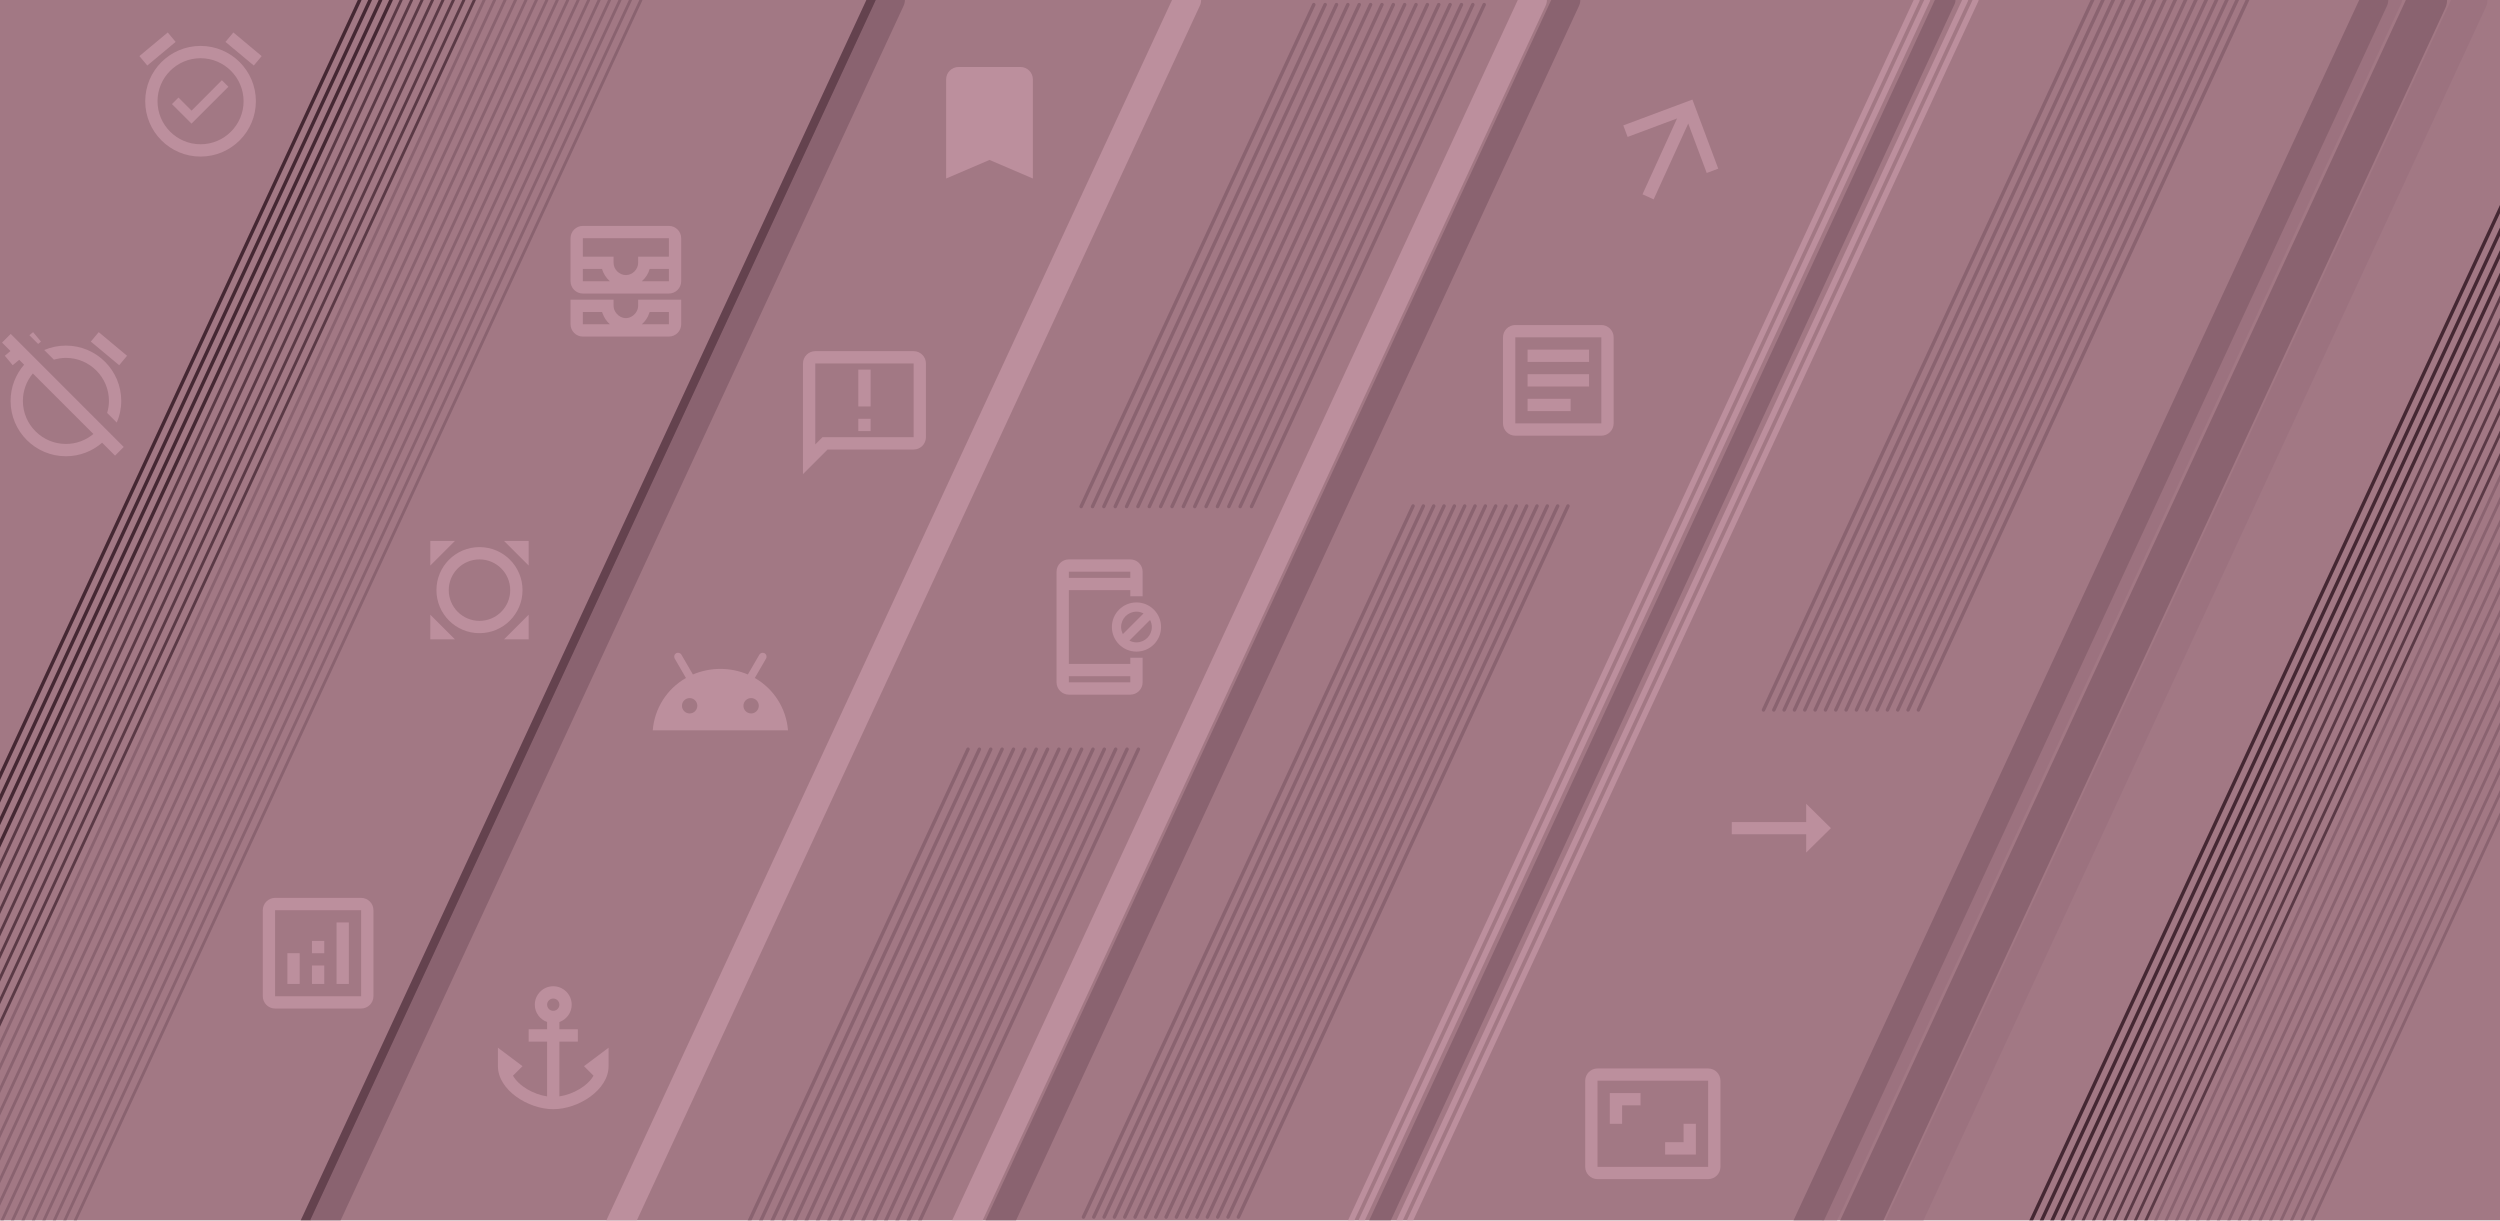 <svg width="2169" height="1059" viewBox="0 0 2169 1059" fill="none" xmlns="http://www.w3.org/2000/svg">
<g opacity="0.9" clip-path="url(#clip0_5_849)">
<rect width="2169" height="1059" fill="#986977"/>
<path d="M312.068 0L-185 1072.4" stroke="#31111D" stroke-width="3" stroke-linecap="round"/>
<path d="M321.135 0L-175.932 1072.4" stroke="#31111D" stroke-width="3" stroke-linecap="round"/>
<path d="M330.203 0L-166.865 1072.4" stroke="#31111D" stroke-width="3" stroke-linecap="round"/>
<path d="M339.271 0L-157.797 1072.4" stroke="#31111D" stroke-width="3" stroke-linecap="round"/>
<path d="M1139.85 4L938 439.494" stroke="#7D5260" stroke-width="3" stroke-linecap="round"/>
<path d="M1149.71 4L947.855 439.494" stroke="#7D5260" stroke-width="3" stroke-linecap="round"/>
<path d="M1159.56 4L957.71 439.494" stroke="#7D5260" stroke-width="3" stroke-linecap="round"/>
<path d="M1169.42 4L967.565 439.494" stroke="#7D5260" stroke-width="3" stroke-linecap="round"/>
<path d="M1179.27 4L977.42 439.494" stroke="#7D5260" stroke-width="3" stroke-linecap="round"/>
<path d="M1189.13 4L987.274 439.494" stroke="#7D5260" stroke-width="3" stroke-linecap="round"/>
<path d="M1198.98 4L997.129 439.494" stroke="#7D5260" stroke-width="3" stroke-linecap="round"/>
<path d="M1208.84 4L1006.98 439.494" stroke="#7D5260" stroke-width="3" stroke-linecap="round"/>
<path d="M1218.69 4L1016.84 439.494" stroke="#7D5260" stroke-width="3" stroke-linecap="round"/>
<path d="M1228.55 4L1026.69 439.494" stroke="#7D5260" stroke-width="3" stroke-linecap="round"/>
<path d="M1238.4 4L1036.55 439.494" stroke="#7D5260" stroke-width="3" stroke-linecap="round"/>
<path d="M1248.26 4L1046.4 439.494" stroke="#7D5260" stroke-width="3" stroke-linecap="round"/>
<path d="M1258.11 4L1056.26 439.494" stroke="#7D5260" stroke-width="3" stroke-linecap="round"/>
<path d="M1267.97 4L1066.11 439.494" stroke="#7D5260" stroke-width="3" stroke-linecap="round"/>
<path d="M1277.82 4L1075.97 439.494" stroke="#7D5260" stroke-width="3" stroke-linecap="round"/>
<path d="M1287.68 4L1085.82 439.494" stroke="#7D5260" stroke-width="3" stroke-linecap="round"/>
<path d="M839.855 650L638 1085.49" stroke="#7D5260" stroke-width="3" stroke-linecap="round"/>
<path d="M849.71 650L647.855 1085.49" stroke="#7D5260" stroke-width="3" stroke-linecap="round"/>
<path d="M859.565 650L657.71 1085.49" stroke="#7D5260" stroke-width="3" stroke-linecap="round"/>
<path d="M869.419 650L667.565 1085.49" stroke="#7D5260" stroke-width="3" stroke-linecap="round"/>
<path d="M879.274 650L677.42 1085.49" stroke="#7D5260" stroke-width="3" stroke-linecap="round"/>
<path d="M889.129 650L687.274 1085.49" stroke="#7D5260" stroke-width="3" stroke-linecap="round"/>
<path d="M898.984 650L697.129 1085.49" stroke="#7D5260" stroke-width="3" stroke-linecap="round"/>
<path d="M908.839 650L706.984 1085.49" stroke="#7D5260" stroke-width="3" stroke-linecap="round"/>
<path d="M918.694 650L716.839 1085.49" stroke="#7D5260" stroke-width="3" stroke-linecap="round"/>
<path d="M928.549 650L726.694 1085.49" stroke="#7D5260" stroke-width="3" stroke-linecap="round"/>
<path d="M938.404 650L736.549 1085.49" stroke="#7D5260" stroke-width="3" stroke-linecap="round"/>
<path d="M948.259 650L746.404 1085.49" stroke="#7D5260" stroke-width="3" stroke-linecap="round"/>
<path d="M958.113 650L756.258 1085.49" stroke="#7D5260" stroke-width="3" stroke-linecap="round"/>
<path d="M967.968 650L766.113 1085.49" stroke="#7D5260" stroke-width="3" stroke-linecap="round"/>
<path d="M977.823 650L775.968 1085.49" stroke="#7D5260" stroke-width="3" stroke-linecap="round"/>
<path d="M987.678 650L785.823 1085.49" stroke="#7D5260" stroke-width="3" stroke-linecap="round"/>
<path d="M1225.96 439L940 1055.95" stroke="#7D5260" stroke-width="3" stroke-linecap="round"/>
<path d="M1234.92 439L948.961 1055.95" stroke="#7D5260" stroke-width="3" stroke-linecap="round"/>
<path d="M1243.88 439L957.922 1055.95" stroke="#7D5260" stroke-width="3" stroke-linecap="round"/>
<path d="M1252.84 439L966.883 1055.95" stroke="#7D5260" stroke-width="3" stroke-linecap="round"/>
<path d="M1261.81 439L975.844 1055.95" stroke="#7D5260" stroke-width="3" stroke-linecap="round"/>
<path d="M1270.77 439L984.805 1055.95" stroke="#7D5260" stroke-width="3" stroke-linecap="round"/>
<path d="M1279.73 439L993.766 1055.95" stroke="#7D5260" stroke-width="3" stroke-linecap="round"/>
<path d="M1288.69 439L1002.73 1055.95" stroke="#7D5260" stroke-width="3" stroke-linecap="round"/>
<path d="M1297.65 439L1011.69 1055.95" stroke="#7D5260" stroke-width="3" stroke-linecap="round"/>
<path d="M1306.61 439L1020.65 1055.95" stroke="#7D5260" stroke-width="3" stroke-linecap="round"/>
<path d="M1315.57 439L1029.61 1055.95" stroke="#7D5260" stroke-width="3" stroke-linecap="round"/>
<path d="M1324.53 439L1038.57 1055.95" stroke="#7D5260" stroke-width="3" stroke-linecap="round"/>
<path d="M1333.49 439L1047.53 1055.95" stroke="#7D5260" stroke-width="3" stroke-linecap="round"/>
<path d="M1342.45 439L1056.49 1055.95" stroke="#7D5260" stroke-width="3" stroke-linecap="round"/>
<path d="M1351.42 439L1065.45 1055.95" stroke="#7D5260" stroke-width="3" stroke-linecap="round"/>
<path d="M1360.38 439L1074.42 1055.95" stroke="#7D5260" stroke-width="3" stroke-linecap="round"/>
<path d="M1815.96 -1L1530 615.949" stroke="#7D5260" stroke-width="3" stroke-linecap="round"/>
<path d="M1824.92 -1L1538.96 615.949" stroke="#7D5260" stroke-width="3" stroke-linecap="round"/>
<path d="M1833.88 -1L1547.92 615.949" stroke="#7D5260" stroke-width="3" stroke-linecap="round"/>
<path d="M1842.84 -1L1556.88 615.949" stroke="#7D5260" stroke-width="3" stroke-linecap="round"/>
<path d="M1851.81 -1L1565.84 615.949" stroke="#7D5260" stroke-width="3" stroke-linecap="round"/>
<path d="M1860.77 -1L1574.81 615.949" stroke="#7D5260" stroke-width="3" stroke-linecap="round"/>
<path d="M1869.73 -1L1583.77 615.949" stroke="#7D5260" stroke-width="3" stroke-linecap="round"/>
<path d="M1878.69 -1L1592.73 615.949" stroke="#7D5260" stroke-width="3" stroke-linecap="round"/>
<path d="M1887.65 -1L1601.69 615.949" stroke="#7D5260" stroke-width="3" stroke-linecap="round"/>
<path d="M1896.61 -1L1610.65 615.949" stroke="#7D5260" stroke-width="3" stroke-linecap="round"/>
<path d="M1905.57 -1L1619.61 615.949" stroke="#7D5260" stroke-width="3" stroke-linecap="round"/>
<path d="M1914.53 -1L1628.57 615.949" stroke="#7D5260" stroke-width="3" stroke-linecap="round"/>
<path d="M1923.49 -1L1637.53 615.949" stroke="#7D5260" stroke-width="3" stroke-linecap="round"/>
<path d="M1932.45 -1L1646.49 615.949" stroke="#7D5260" stroke-width="3" stroke-linecap="round"/>
<path d="M1941.42 -1L1655.45 615.949" stroke="#7D5260" stroke-width="3" stroke-linecap="round"/>
<path d="M1950.38 -1L1664.42 615.949" stroke="#7D5260" stroke-width="3" stroke-linecap="round"/>
<path d="M348.068 0L-149 1072.4" stroke="#492532" stroke-width="2.5" stroke-linecap="round"/>
<path d="M357.135 0L-139.932 1072.4" stroke="#492532" stroke-width="2.5" stroke-linecap="round"/>
<path d="M366.203 0L-130.865 1072.4" stroke="#492532" stroke-width="2.5" stroke-linecap="round"/>
<path d="M375.271 0L-121.797 1072.4" stroke="#492532" stroke-width="2.5" stroke-linecap="round"/>
<path d="M384.338 0L-112.729 1072.4" stroke="#492532" stroke-width="2.5" stroke-linecap="round"/>
<path d="M393.406 0L-103.662 1072.4" stroke="#492532" stroke-width="2.5" stroke-linecap="round"/>
<path d="M402.473 0L-94.594 1072.4" stroke="#492532" stroke-width="2.5" stroke-linecap="round"/>
<path d="M411.541 0L-85.527 1072.4" stroke="#492532" stroke-width="2.5" stroke-linecap="round"/>
<path d="M420.068 0L-77 1072.4" stroke="#7D5260" stroke-width="2.5" stroke-linecap="round"/>
<path d="M429.135 0L-67.932 1072.4" stroke="#7D5260" stroke-width="2.5" stroke-linecap="round"/>
<path d="M438.203 0L-58.865 1072.4" stroke="#7D5260" stroke-width="2.5" stroke-linecap="round"/>
<path d="M447.271 0L-49.797 1072.4" stroke="#7D5260" stroke-width="2.5" stroke-linecap="round"/>
<path d="M456.338 0L-40.73 1072.4" stroke="#7D5260" stroke-width="2.5" stroke-linecap="round"/>
<path d="M465.406 0L-31.662 1072.4" stroke="#7D5260" stroke-width="2.5" stroke-linecap="round"/>
<path d="M474.473 0L-22.594 1072.4" stroke="#7D5260" stroke-width="2.5" stroke-linecap="round"/>
<path d="M483.541 0L-13.527 1072.4" stroke="#7D5260" stroke-width="2.5" stroke-linecap="round"/>
<path d="M492.609 0L-4.459 1072.4" stroke="#7D5260" stroke-width="2.5" stroke-linecap="round"/>
<path d="M501.676 0L4.609 1072.4" stroke="#7D5260" stroke-width="2.5" stroke-linecap="round"/>
<path d="M510.744 0L13.676 1072.4" stroke="#7D5260" stroke-width="2.5" stroke-linecap="round"/>
<path d="M519.812 0L22.744 1072.4" stroke="#7D5260" stroke-width="2.5" stroke-linecap="round"/>
<path d="M528.879 0L31.811 1072.4" stroke="#7D5260" stroke-width="2.5" stroke-linecap="round"/>
<path d="M537.947 0L40.879 1072.4" stroke="#7D5260" stroke-width="2.5" stroke-linecap="round"/>
<path d="M547.014 0L49.947 1072.4" stroke="#7D5260" stroke-width="2.5" stroke-linecap="round"/>
<path d="M556.082 0L59.014 1072.4" stroke="#7D5260" stroke-width="2.5" stroke-linecap="round"/>
<path d="M2253.07 0L1756 1072.4" stroke="#31111D" stroke-width="3" stroke-linecap="round"/>
<path d="M2262.14 0L1765.07 1072.4" stroke="#31111D" stroke-width="3" stroke-linecap="round"/>
<path d="M2271.2 0L1774.14 1072.4" stroke="#31111D" stroke-width="3" stroke-linecap="round"/>
<path d="M2280.27 0L1783.2 1072.4" stroke="#31111D" stroke-width="3" stroke-linecap="round"/>
<path d="M2289.07 0L1792 1072.4" stroke="#492532" stroke-width="2.5" stroke-linecap="round"/>
<path d="M2298.14 0L1801.07 1072.4" stroke="#492532" stroke-width="2.5" stroke-linecap="round"/>
<path d="M2307.2 0L1810.14 1072.4" stroke="#492532" stroke-width="2.5" stroke-linecap="round"/>
<path d="M2316.27 0L1819.2 1072.4" stroke="#492532" stroke-width="2.5" stroke-linecap="round"/>
<path d="M2325.34 0L1828.27 1072.4" stroke="#492532" stroke-width="2.5" stroke-linecap="round"/>
<path d="M2334.41 0L1837.34 1072.4" stroke="#492532" stroke-width="2.5" stroke-linecap="round"/>
<path d="M2343.47 0L1846.41 1072.4" stroke="#492532" stroke-width="2.5" stroke-linecap="round"/>
<path d="M2352.54 0L1855.47 1072.4" stroke="#492532" stroke-width="2.5" stroke-linecap="round"/>
<path d="M2361.07 0L1864 1072.4" stroke="#7D5260" stroke-width="2.5" stroke-linecap="round"/>
<path d="M2370.14 0L1873.07 1072.4" stroke="#7D5260" stroke-width="2.5" stroke-linecap="round"/>
<path d="M2379.2 0L1882.14 1072.4" stroke="#7D5260" stroke-width="2.5" stroke-linecap="round"/>
<path d="M2388.27 0L1891.2 1072.4" stroke="#7D5260" stroke-width="2.5" stroke-linecap="round"/>
<path d="M2397.34 0L1900.27 1072.4" stroke="#7D5260" stroke-width="2.5" stroke-linecap="round"/>
<path d="M2406.41 0L1909.34 1072.4" stroke="#7D5260" stroke-width="2.5" stroke-linecap="round"/>
<path d="M2415.47 0L1918.41 1072.4" stroke="#7D5260" stroke-width="2.5" stroke-linecap="round"/>
<path d="M2424.54 0L1927.47 1072.4" stroke="#7D5260" stroke-width="2.5" stroke-linecap="round"/>
<path d="M2433.61 0L1936.54 1072.4" stroke="#7D5260" stroke-width="2.5" stroke-linecap="round"/>
<path d="M2442.68 0L1945.61 1072.4" stroke="#7D5260" stroke-width="2.5" stroke-linecap="round"/>
<path d="M2451.74 0L1954.68 1072.4" stroke="#7D5260" stroke-width="2.5" stroke-linecap="round"/>
<path d="M2460.81 0L1963.74 1072.4" stroke="#7D5260" stroke-width="2.5" stroke-linecap="round"/>
<path d="M2469.88 0L1972.81 1072.4" stroke="#7D5260" stroke-width="2.5" stroke-linecap="round"/>
<path d="M2478.95 0L1981.88 1072.4" stroke="#7D5260" stroke-width="2.5" stroke-linecap="round"/>
<path d="M2488.01 0L1990.95 1072.4" stroke="#7D5260" stroke-width="2.5" stroke-linecap="round"/>
<path d="M2497.08 0L2000.01 1072.4" stroke="#7D5260" stroke-width="2.5" stroke-linecap="round"/>
<path d="M756.068 0L259 1072.4" stroke="#532D3B" stroke-width="8" stroke-linecap="round"/>
<path d="M773.068 0L276 1072.4" stroke="#7D5260" stroke-width="24" stroke-linecap="round"/>
<path d="M2078.07 0L1581 1072.4" stroke="#916371" stroke-width="12" stroke-linecap="round"/>
<path d="M2060.07 0L1563 1072.4" stroke="#7D5260" stroke-width="24" stroke-linecap="round"/>
<path d="M2143.07 0L1646 1072.4" stroke="#916371" stroke-width="30" stroke-linecap="round"/>
<path d="M2106.07 0L1609 1072.4" stroke="#7D5260" stroke-width="34" stroke-linecap="round"/>
<path d="M1663.07 0L1166 1072.4" stroke="#B58392" stroke-width="5" stroke-linecap="round"/>
<path d="M1672.14 0L1175.07 1072.4" stroke="#B58392" stroke-width="5" stroke-linecap="round"/>
<path d="M1705.07 0L1208 1072.4" stroke="#B58392" stroke-width="5" stroke-linecap="round"/>
<path d="M1714.14 0L1217.07 1072.4" stroke="#B58392" stroke-width="5" stroke-linecap="round"/>
<path d="M1688.07 0L1191 1072.4" stroke="#7D5260" stroke-width="17" stroke-linecap="round"/>
<path d="M1030.07 0L533 1072.4" stroke="#B58392" stroke-width="24" stroke-linecap="round"/>
<path d="M1359.07 0L862 1072.4" stroke="#7D5260" stroke-width="24" stroke-linecap="round"/>
<path d="M1330.07 0L833 1072.4" stroke="#B58392" stroke-width="24" stroke-linecap="round"/>
<path d="M46.736 312.053C50.043 311.093 53.563 310.507 57.189 310.507C77.776 310.507 94.523 327.253 94.523 347.84C94.523 351.467 93.936 354.987 92.976 358.293L101.296 366.613C103.803 360.853 105.189 354.507 105.189 347.84C105.189 321.333 83.696 299.84 57.189 299.84C50.523 299.84 44.176 301.227 38.363 303.68L46.736 312.053ZM85.653 288.16L110.224 308.667L103.397 316.853L78.811 296.357L85.653 288.16ZM9.296 289.707L1.776 297.227L9.083 304.533L4.176 308.64L11.003 316.853L16.656 312.16L20.923 316.427C13.616 324.853 9.189 335.84 9.189 347.84C9.189 374.347 30.683 395.84 57.189 395.84C69.189 395.84 80.176 391.413 88.603 384.107L99.803 395.307L107.323 387.787L9.296 289.707ZM57.189 385.173C36.603 385.173 19.856 368.427 19.856 347.84C19.856 338.773 23.109 330.453 28.496 324L81.029 376.533C74.576 381.92 66.256 385.173 57.189 385.173ZM33.083 298.4L35.536 296.373L28.709 288.16L25.509 290.827L33.083 298.4Z" fill="#B58392"/>
<path d="M166.211 96L154.851 84.64L149.197 90.293L166.157 107.253L198.157 75.253L192.504 69.6L166.211 96ZM202.461 28.16L227.032 48.667L220.205 56.853L195.619 36.357L202.461 28.16ZM145.533 28.16L152.371 36.352L127.795 56.853L120.968 48.661L145.533 28.16ZM173.997 39.84C147.491 39.84 125.997 61.333 125.997 87.84C125.997 114.347 147.491 135.84 173.997 135.84C200.504 135.84 221.997 114.347 221.997 87.84C221.997 61.333 200.504 39.84 173.997 39.84ZM173.997 125.173C153.411 125.173 136.664 108.427 136.664 87.84C136.664 67.253 153.411 50.507 173.997 50.507C194.584 50.507 211.331 67.253 211.331 87.84C211.331 108.427 194.584 125.173 173.997 125.173Z" fill="#B58392"/>
<path d="M580.333 196H505.667C499.8 196 495 200.8 495 206.667V244C495 249.867 499.8 254.667 505.667 254.667H580.333C586.2 254.667 591 249.867 591 244V206.667C591 200.8 586.2 196 580.333 196ZM505.667 233.333H522.36C523.48 237.493 525.933 241.173 529.133 244H505.667V233.333ZM580.333 244H556.867C560.067 241.173 562.52 237.493 563.64 233.333H580.333V244ZM580.333 222.667H553.667V228C553.667 233.707 548.707 238.667 543 238.667C537.293 238.667 532.333 233.707 532.333 228V222.667H505.667V206.667H580.333V222.667ZM553.667 260V265.333C553.667 267.84 552.653 270.133 551.107 272C549.133 274.4 546.2 276 543 276C539.8 276 536.867 274.4 534.893 272C533.347 270.133 532.333 267.84 532.333 265.333V260H495V281.333C495 287.2 499.8 292 505.667 292H580.333C586.2 292 591 287.2 591 281.333V260H553.667ZM505.667 270.667H522.36C522.467 271.147 522.68 271.573 522.84 272C524.12 275.627 526.307 278.827 529.133 281.333H505.667V270.667ZM580.333 281.333H556.867C559.747 278.827 561.933 275.627 563.16 272C563.32 271.573 563.533 271.147 563.64 270.667H580.333V281.333Z" fill="#B58392"/>
<path d="M373.333 469.333V490.667L394.667 469.333H373.333ZM437.333 469.333L458.667 490.667V469.333H437.333ZM458.667 554.667V533.333L437.333 554.667H458.667ZM373.333 554.667H394.667L373.333 533.333V554.667ZM453.333 512C453.333 491.36 436.64 474.667 416 474.667C395.36 474.667 378.667 491.36 378.667 512C378.667 532.64 395.36 549.333 416 549.333C436.64 549.333 453.333 532.64 453.333 512ZM416 538.667C401.28 538.667 389.333 526.72 389.333 512C389.333 497.28 401.28 485.333 416 485.333C430.72 485.333 442.667 497.28 442.667 512C442.667 526.72 430.72 538.667 416 538.667Z" fill="#B58392"/>
<path d="M313.333 779H238.667C232.8 779 228 783.8 228 789.667V864.333C228 870.2 232.8 875 238.667 875H313.333C319.2 875 324 870.2 324 864.333V789.667C324 783.8 319.2 779 313.333 779ZM313.333 864.333H238.667V789.667H313.333V864.333Z" fill="#B58392"/>
<path d="M260 827H249.333V853.667H260V827Z" fill="#B58392"/>
<path d="M302.667 800.333H292V853.667H302.667V800.333Z" fill="#B58392"/>
<path d="M281.333 837.667H270.667V853.667H281.333V837.667Z" fill="#B58392"/>
<path d="M281.333 816.333H270.667V827H281.333V816.333Z" fill="#B58392"/>
<path d="M506.667 925L514.933 933.267C509.813 942.28 497.173 949.48 485.333 951.24V903.667H501.333V893H485.333V886.707C491.52 884.467 496 878.6 496 871.667C496 862.867 488.8 855.667 480 855.667C471.2 855.667 464 862.867 464 871.667C464 878.6 468.48 884.467 474.667 886.707V893H458.667V903.667H474.667V951.24C462.827 949.48 450.187 942.28 445.067 933.267L453.333 925L432 909V925C432 945.693 458.24 962.333 480 962.333C501.76 962.333 528 945.693 528 925V909L506.667 925ZM480 866.333C482.933 866.333 485.333 868.733 485.333 871.667C485.333 874.6 482.933 877 480 877C477.067 877 474.667 874.6 474.667 871.667C474.667 868.733 477.067 866.333 480 866.333Z" fill="#B58392"/>
<path d="M654.867 588.221L664.68 571.261C665.533 569.607 664.893 567.581 663.293 566.727C661.747 565.927 659.827 566.407 658.867 567.901L648.84 585.181C633.587 578.727 616.413 578.727 601.16 585.181L591.133 567.901C590.12 566.354 588.04 565.874 586.493 566.834C585 567.794 584.52 569.714 585.32 571.261L595.133 588.221C578.6 597.661 567.827 614.674 566.333 633.661H683.667C682.173 614.674 671.4 597.661 654.867 588.221ZM598.333 618.994C594.653 618.994 591.667 616.007 591.667 612.327C591.667 608.647 594.653 605.661 598.333 605.661C602.013 605.661 605 608.647 605 612.327C605 616.007 602.013 618.994 598.333 618.994ZM651.667 618.994C647.987 618.994 645 616.007 645 612.327C645 608.647 647.987 605.661 651.667 605.661C655.347 605.661 658.333 608.647 658.333 612.327C658.333 616.007 655.347 618.994 651.667 618.994Z" fill="#B58392"/>
<path d="M792.667 304.667H707.333C701.467 304.667 696.667 309.467 696.667 315.333V411.333L718 390H792.667C798.533 390 803.333 385.2 803.333 379.333V315.333C803.333 309.467 798.533 304.667 792.667 304.667ZM792.667 379.333H713.573L707.333 385.573V315.333H792.667V379.333ZM744.667 320.667H755.333V352.667H744.667V320.667ZM744.667 363.333H755.333V374H744.667V363.333Z" fill="#B58392"/>
<path d="M986 522.667C974.213 522.667 964.667 532.213 964.667 544C964.667 555.787 974.213 565.333 986 565.333C997.787 565.333 1007.33 555.787 1007.33 544C1007.33 532.213 997.787 522.667 986 522.667ZM972.667 544C972.667 536.64 978.64 530.667 986 530.667C988.24 530.667 990.267 531.253 992.133 532.213L974.213 550.133C973.253 548.267 972.667 546.24 972.667 544ZM986 557.333C983.76 557.333 981.733 556.747 979.867 555.787L997.787 537.867C998.747 539.733 999.333 541.76 999.333 544C999.333 551.36 993.36 557.333 986 557.333Z" fill="#B58392"/>
<path d="M980.667 576H927.333V512H980.667V517.333H991.333V496C991.333 490.133 986.533 485.333 980.667 485.333H927.333C921.467 485.333 916.667 490.133 916.667 496V592C916.667 597.867 921.467 602.667 927.333 602.667H980.667C986.533 602.667 991.333 597.867 991.333 592V570.667H980.667V576ZM927.333 496H980.667V501.333H927.333V496ZM980.667 592H927.333V586.667H980.667V592Z" fill="#B58392"/>
<path d="M1408.38 108.801L1412.12 118.792L1455.03 102.748L1425.04 168.567L1434.71 172.978L1464.71 107.158L1480.75 150.07L1490.75 146.334L1468.33 86.387L1408.38 108.801Z" fill="#B58392"/>
<path d="M1389.33 292.667V367.333H1314.67V292.667H1389.33ZM1389.33 282H1314.67C1308.8 282 1304 286.8 1304 292.667V367.333C1304 373.2 1308.8 378 1314.67 378H1389.33C1395.2 378 1400 373.2 1400 367.333V292.667C1400 286.8 1395.2 282 1389.33 282Z" fill="#B58392"/>
<path d="M1362.67 356.667H1325.33V346H1362.67V356.667ZM1378.67 335.333H1325.33V324.667H1378.67V335.333ZM1378.67 314H1325.33V303.333H1378.67V314Z" fill="#B58392"/>
<path d="M1471.33 975H1460.67V991H1444.67V1001.67H1471.33V975ZM1407.33 959H1423.33V948.333H1396.67V975H1407.33V959ZM1482 927H1386C1380.13 927 1375.33 931.8 1375.33 937.667V1012.33C1375.33 1018.2 1380.13 1023 1386 1023H1482C1487.87 1023 1492.67 1018.2 1492.67 1012.33V937.667C1492.67 931.8 1487.87 927 1482 927ZM1482 1012.39H1386V937.613H1482V1012.39Z" fill="#B58392"/>
<path d="M1567.05 713.207H1502.5V723.791H1567.05V739.666L1588.5 718.499L1567.05 697.332V713.207Z" fill="#B58392"/>
<path d="M-1010.66 670.469L3560.14 2789.25" stroke="#FF0000" stroke-width="8" stroke-linecap="round"/>
<path d="M885.375 58.125H831.625C825.712 58.125 820.875 62.962 820.875 68.875V154.875L858.5 138.75L896.125 154.875V68.875C896.125 62.962 891.288 58.125 885.375 58.125Z" fill="#B58392"/>
</g>
<defs>
<clipPath id="clip0_5_849">
<rect width="2169" height="1059" fill="white"/>
</clipPath>
</defs>
</svg>
